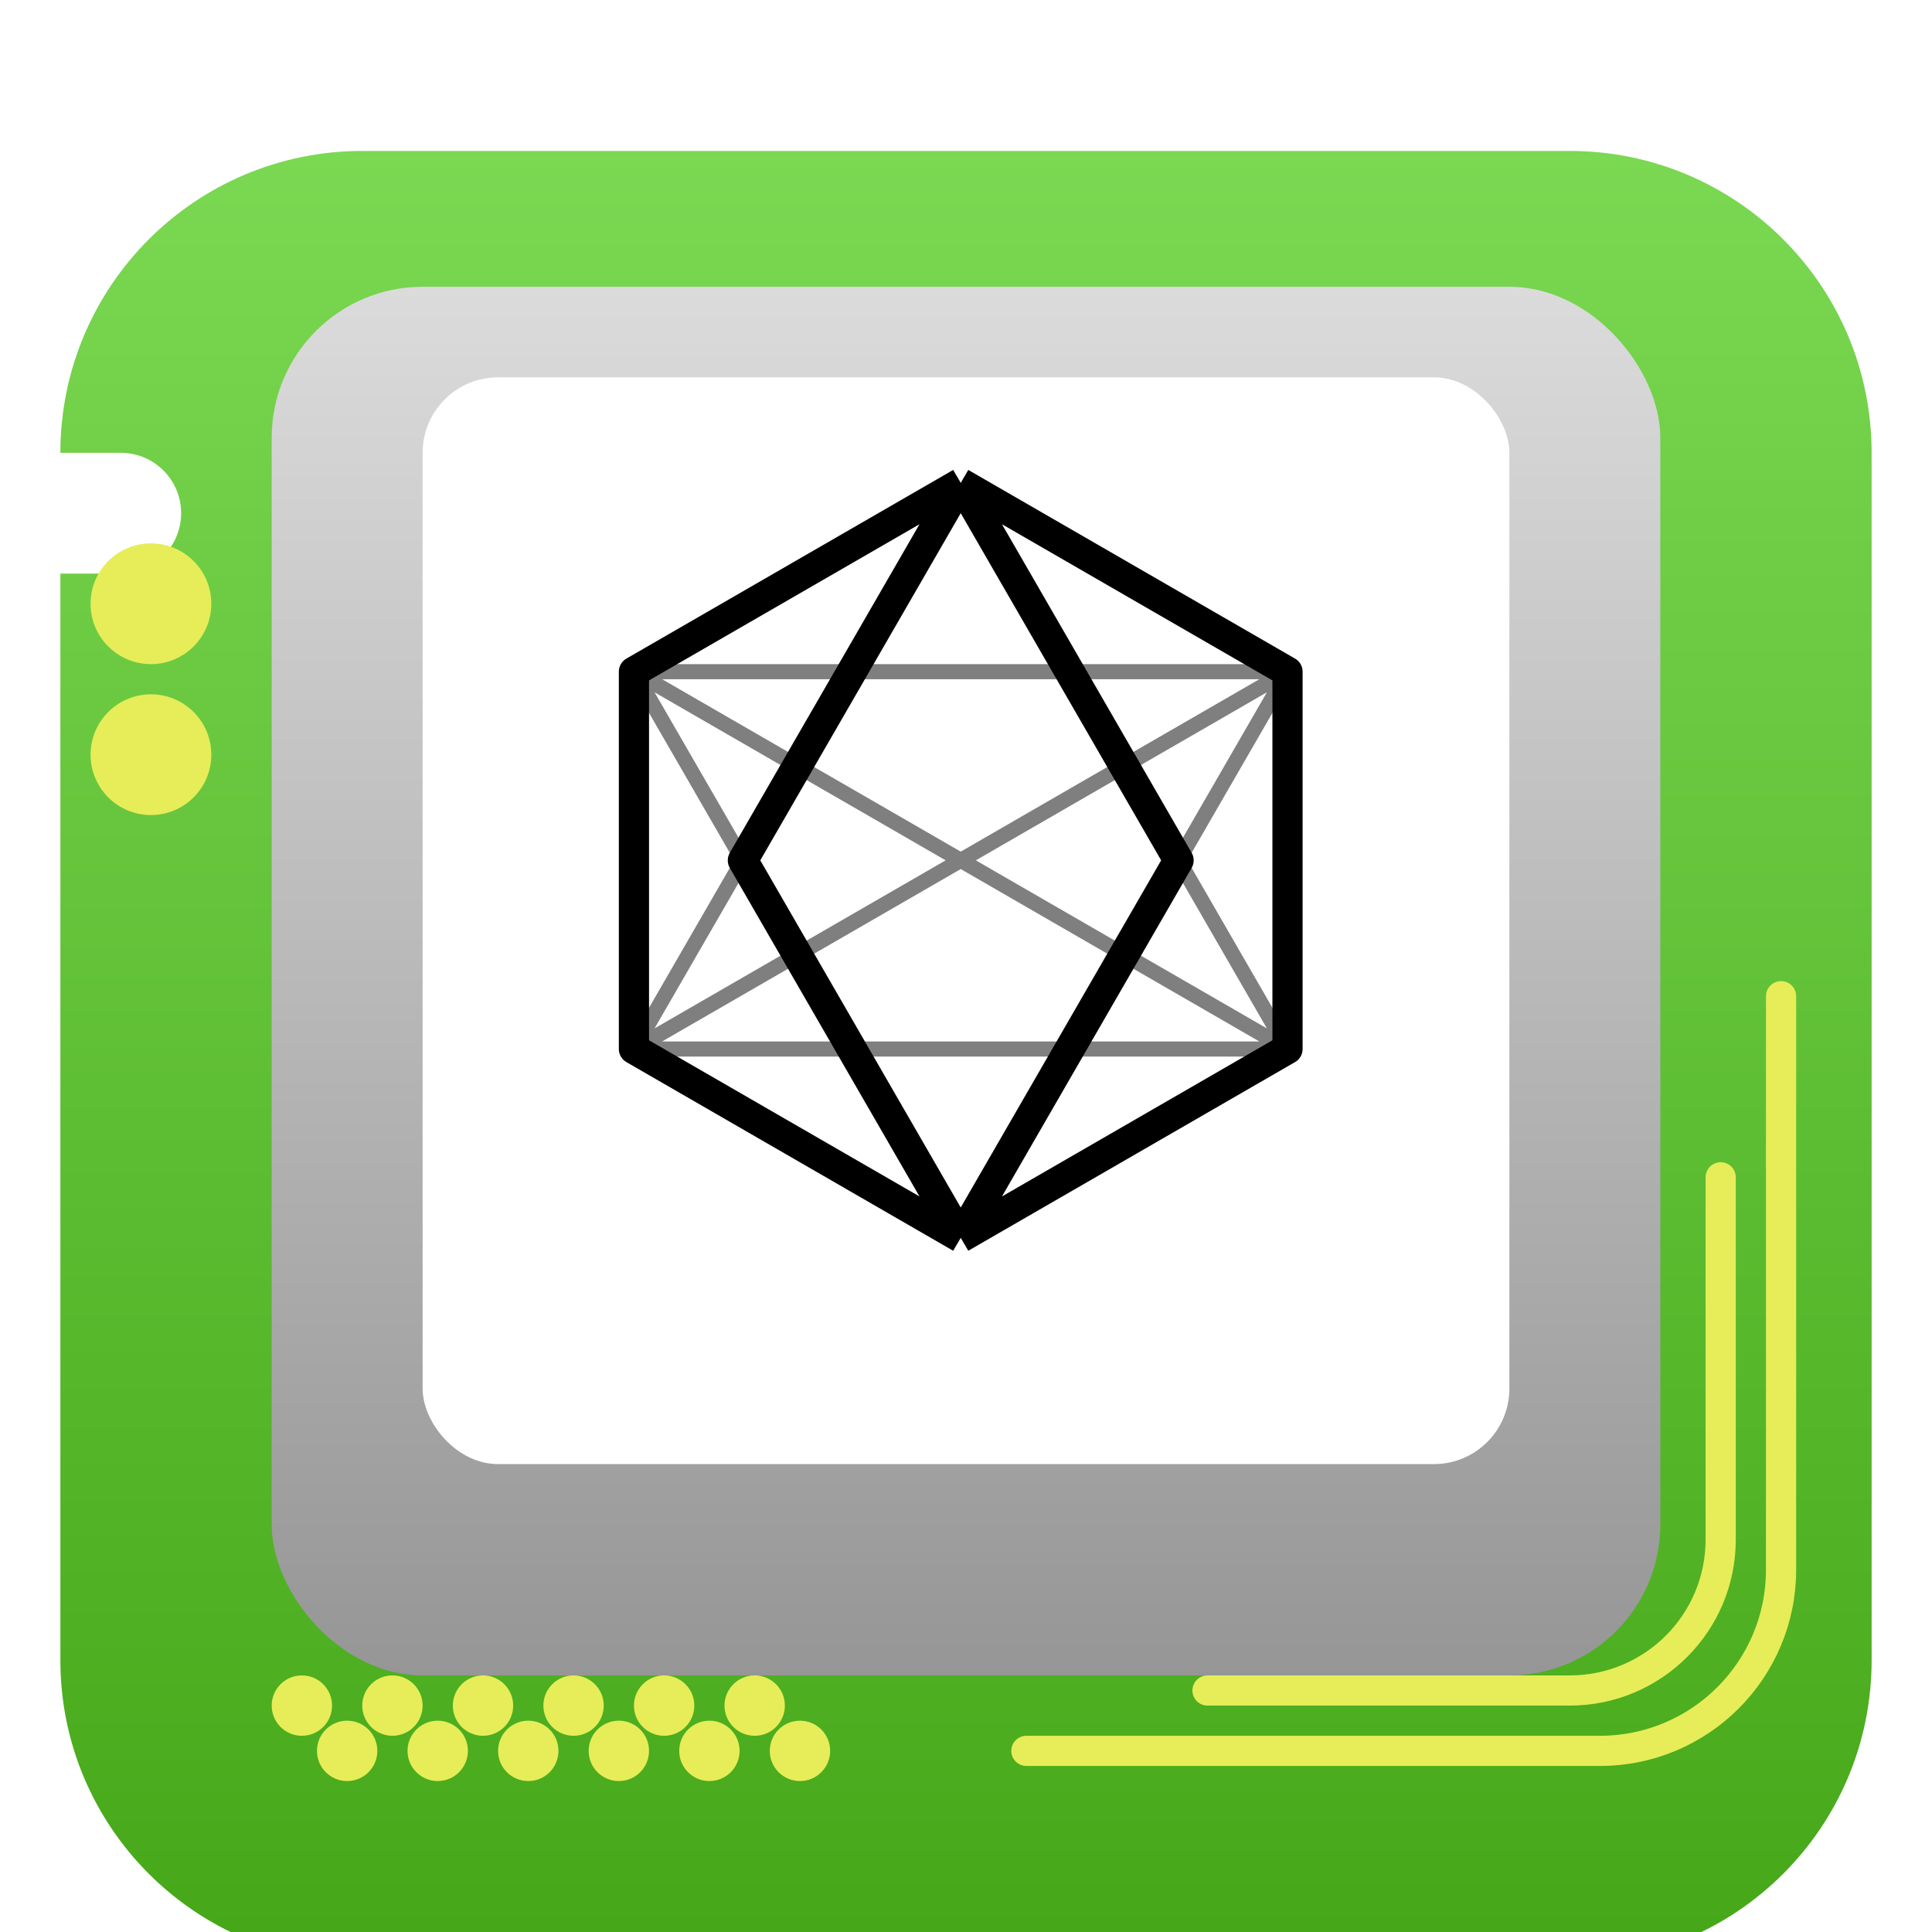 <svg width="128" height="128" viewBox="0 0 128 128" fill="none" xmlns="http://www.w3.org/2000/svg">
<g filter="url(#filter0_di_58_217)">
<path fill-rule="evenodd" clip-rule="evenodd" d="M24 2C12.954 2 4 10.954 4 22L8 22C10.209 22 12 23.791 12 26C12 28.209 10.209 30 8 30H4V102C4 113.046 12.954 122 24 122H104C115.046 122 124 113.046 124 102V22C124 10.954 115.046 2 104 2H24Z" fill="url(#paint0_linear_58_217)"/>
</g>
<path d="M18 113C18 111.895 18.895 111 20 111C21.105 111 22 111.895 22 113C22 114.105 21.105 115 20 115C18.895 115 18 114.105 18 113Z" fill="#E6ED58"/>
<path d="M21 116C21 114.895 21.895 114 23 114C24.105 114 25 114.895 25 116C25 117.105 24.105 118 23 118C21.895 118 21 117.105 21 116Z" fill="#E6ED58"/>
<path d="M24 113C24 111.895 24.895 111 26 111C27.105 111 28 111.895 28 113C28 114.105 27.105 115 26 115C24.895 115 24 114.105 24 113Z" fill="#E6ED58"/>
<path d="M27 116C27 114.895 27.895 114 29 114C30.105 114 31 114.895 31 116C31 117.105 30.105 118 29 118C27.895 118 27 117.105 27 116Z" fill="#E6ED58"/>
<path d="M30 113C30 111.895 30.895 111 32 111C33.105 111 34 111.895 34 113C34 114.105 33.105 115 32 115C30.895 115 30 114.105 30 113Z" fill="#E6ED58"/>
<path d="M33 116C33 114.895 33.895 114 35 114C36.105 114 37 114.895 37 116C37 117.105 36.105 118 35 118C33.895 118 33 117.105 33 116Z" fill="#E6ED58"/>
<path d="M36 113C36 111.895 36.895 111 38 111C39.105 111 40 111.895 40 113C40 114.105 39.105 115 38 115C36.895 115 36 114.105 36 113Z" fill="#E6ED58"/>
<path d="M39 116C39 114.895 39.895 114 41 114C42.105 114 43 114.895 43 116C43 117.105 42.105 118 41 118C39.895 118 39 117.105 39 116Z" fill="#E6ED58"/>
<path d="M42 113C42 111.895 42.895 111 44 111C45.105 111 46 111.895 46 113C46 114.105 45.105 115 44 115C42.895 115 42 114.105 42 113Z" fill="#E6ED58"/>
<path d="M45 116C45 114.895 45.895 114 47 114C48.105 114 49 114.895 49 116C49 117.105 48.105 118 47 118C45.895 118 45 117.105 45 116Z" fill="#E6ED58"/>
<path d="M48 113C48 111.895 48.895 111 50 111C51.105 111 52 111.895 52 113C52 114.105 51.105 115 50 115C48.895 115 48 114.105 48 113Z" fill="#E6ED58"/>
<path d="M51 116C51 114.895 51.895 114 53 114C54.105 114 55 114.895 55 116C55 117.105 54.105 118 53 118C51.895 118 51 117.105 51 116Z" fill="#E6ED58"/>
<path d="M6 50C6 47.791 7.791 46 10 46C12.209 46 14 47.791 14 50C14 52.209 12.209 54 10 54C7.791 54 6 52.209 6 50Z" fill="#E6ED58"/>
<path d="M6 40C6 37.791 7.791 36 10 36C12.209 36 14 37.791 14 40C14 42.209 12.209 44 10 44C7.791 44 6 42.209 6 40Z" fill="#E6ED58"/>
<g filter="url(#filter1_di_58_217)">
<rect x="18" y="11" width="92" height="92" rx="10" fill="url(#paint1_linear_58_217)"/>
</g>
<g filter="url(#filter2_d_58_217)">
<rect x="28" y="21" width="72" height="72" rx="5" fill="white"/>
</g>
<path d="M63.651 32L85.301 44.5M63.651 32L42 44.5M63.651 32L56.434 44.5M63.651 32L74.476 50.75M85.301 44.5V69.5M85.301 44.5H70.868M85.301 44.5L74.476 50.75M85.301 44.5L78.084 57M85.301 69.5L63.651 82M85.301 69.5L78.084 57M85.301 69.5L74.476 63.25M85.301 69.5H70.868M63.651 82L42 69.5M63.651 82L70.868 69.5M63.651 82L56.434 69.5M42 69.5V44.5M42 69.5H56.434M42 69.5L52.825 63.25M42 69.5L49.217 57M42 44.5H56.434M42 44.5L49.217 57M42 44.5L52.825 50.75M56.434 44.5H70.868M56.434 44.5L52.825 50.75M70.868 44.5L74.476 50.75M74.476 50.75L78.084 57M74.476 50.75L63.651 57M78.084 57L74.476 63.25M74.476 63.25L70.868 69.5M74.476 63.25L63.651 57M70.868 69.5H56.434M56.434 69.5L52.825 63.25M52.825 63.25L49.217 57M52.825 63.25L63.651 57M49.217 57L52.825 50.75M52.825 50.75L63.651 57" stroke="black" stroke-opacity="0.5" stroke-linejoin="round"/>
<path d="M63.651 32L85.301 44.5V69.5L63.651 82M63.651 32L42 44.5V69.5L63.651 82M63.651 32L56.434 44.5L52.825 50.75L49.217 57L52.825 63.25L56.434 69.5L63.651 82M63.651 32L74.476 50.75M63.651 82L70.868 69.5L74.476 63.25L78.084 57L74.476 50.75M70.868 44.5L74.476 50.75" stroke="black" stroke-width="2" stroke-linejoin="round"/>
<path d="M118 66V104C118 110.627 112.627 116 106 116H68" stroke="#E6ED58" stroke-width="2" stroke-linecap="round"/>
<path d="M114 78V102C114 107.523 109.523 112 104 112H80" stroke="#E6ED58" stroke-width="2" stroke-linecap="round"/>
<defs>
<filter id="filter0_di_58_217" x="4" y="2" width="120" height="124" filterUnits="userSpaceOnUse" color-interpolation-filters="sRGB">
<feFlood flood-opacity="0" result="BackgroundImageFix"/>
<feColorMatrix in="SourceAlpha" type="matrix" values="0 0 0 0 0 0 0 0 0 0 0 0 0 0 0 0 0 0 127 0" result="hardAlpha"/>
<feOffset dy="4"/>
<feComposite in2="hardAlpha" operator="out"/>
<feColorMatrix type="matrix" values="0 0 0 0 0 0 0 0 0 0 0 0 0 0 0 0 0 0 0.25 0"/>
<feBlend mode="normal" in2="BackgroundImageFix" result="effect1_dropShadow_58_217"/>
<feBlend mode="normal" in="SourceGraphic" in2="effect1_dropShadow_58_217" result="shape"/>
<feColorMatrix in="SourceAlpha" type="matrix" values="0 0 0 0 0 0 0 0 0 0 0 0 0 0 0 0 0 0 127 0" result="hardAlpha"/>
<feOffset dy="4"/>
<feComposite in2="hardAlpha" operator="arithmetic" k2="-1" k3="1"/>
<feColorMatrix type="matrix" values="0 0 0 0 1 0 0 0 0 1 0 0 0 0 1 0 0 0 0.25 0"/>
<feBlend mode="normal" in2="shape" result="effect2_innerShadow_58_217"/>
</filter>
<filter id="filter1_di_58_217" x="18" y="11" width="92" height="96" filterUnits="userSpaceOnUse" color-interpolation-filters="sRGB">
<feFlood flood-opacity="0" result="BackgroundImageFix"/>
<feColorMatrix in="SourceAlpha" type="matrix" values="0 0 0 0 0 0 0 0 0 0 0 0 0 0 0 0 0 0 127 0" result="hardAlpha"/>
<feOffset dy="4"/>
<feComposite in2="hardAlpha" operator="out"/>
<feColorMatrix type="matrix" values="0 0 0 0 0 0 0 0 0 0 0 0 0 0 0 0 0 0 0.25 0"/>
<feBlend mode="normal" in2="BackgroundImageFix" result="effect1_dropShadow_58_217"/>
<feBlend mode="normal" in="SourceGraphic" in2="effect1_dropShadow_58_217" result="shape"/>
<feColorMatrix in="SourceAlpha" type="matrix" values="0 0 0 0 0 0 0 0 0 0 0 0 0 0 0 0 0 0 127 0" result="hardAlpha"/>
<feOffset dy="4"/>
<feComposite in2="hardAlpha" operator="arithmetic" k2="-1" k3="1"/>
<feColorMatrix type="matrix" values="0 0 0 0 1 0 0 0 0 1 0 0 0 0 1 0 0 0 0.25 0"/>
<feBlend mode="normal" in2="shape" result="effect2_innerShadow_58_217"/>
</filter>
<filter id="filter2_d_58_217" x="28" y="21" width="72" height="76" filterUnits="userSpaceOnUse" color-interpolation-filters="sRGB">
<feFlood flood-opacity="0" result="BackgroundImageFix"/>
<feColorMatrix in="SourceAlpha" type="matrix" values="0 0 0 0 0 0 0 0 0 0 0 0 0 0 0 0 0 0 127 0" result="hardAlpha"/>
<feOffset dy="4"/>
<feComposite in2="hardAlpha" operator="out"/>
<feColorMatrix type="matrix" values="0 0 0 0 0 0 0 0 0 0 0 0 0 0 0 0 0 0 0.25 0"/>
<feBlend mode="normal" in2="BackgroundImageFix" result="effect1_dropShadow_58_217"/>
<feBlend mode="normal" in="SourceGraphic" in2="effect1_dropShadow_58_217" result="shape"/>
</filter>
<linearGradient id="paint0_linear_58_217" x1="64" y1="2" x2="64" y2="122" gradientUnits="userSpaceOnUse">
<stop stop-color="#7BD852"/>
<stop offset="1" stop-color="#45A718"/>
</linearGradient>
<linearGradient id="paint1_linear_58_217" x1="64" y1="11" x2="64" y2="103" gradientUnits="userSpaceOnUse">
<stop stop-color="#DBDBDB"/>
<stop offset="1" stop-color="#969696"/>
</linearGradient>
</defs>
</svg>
